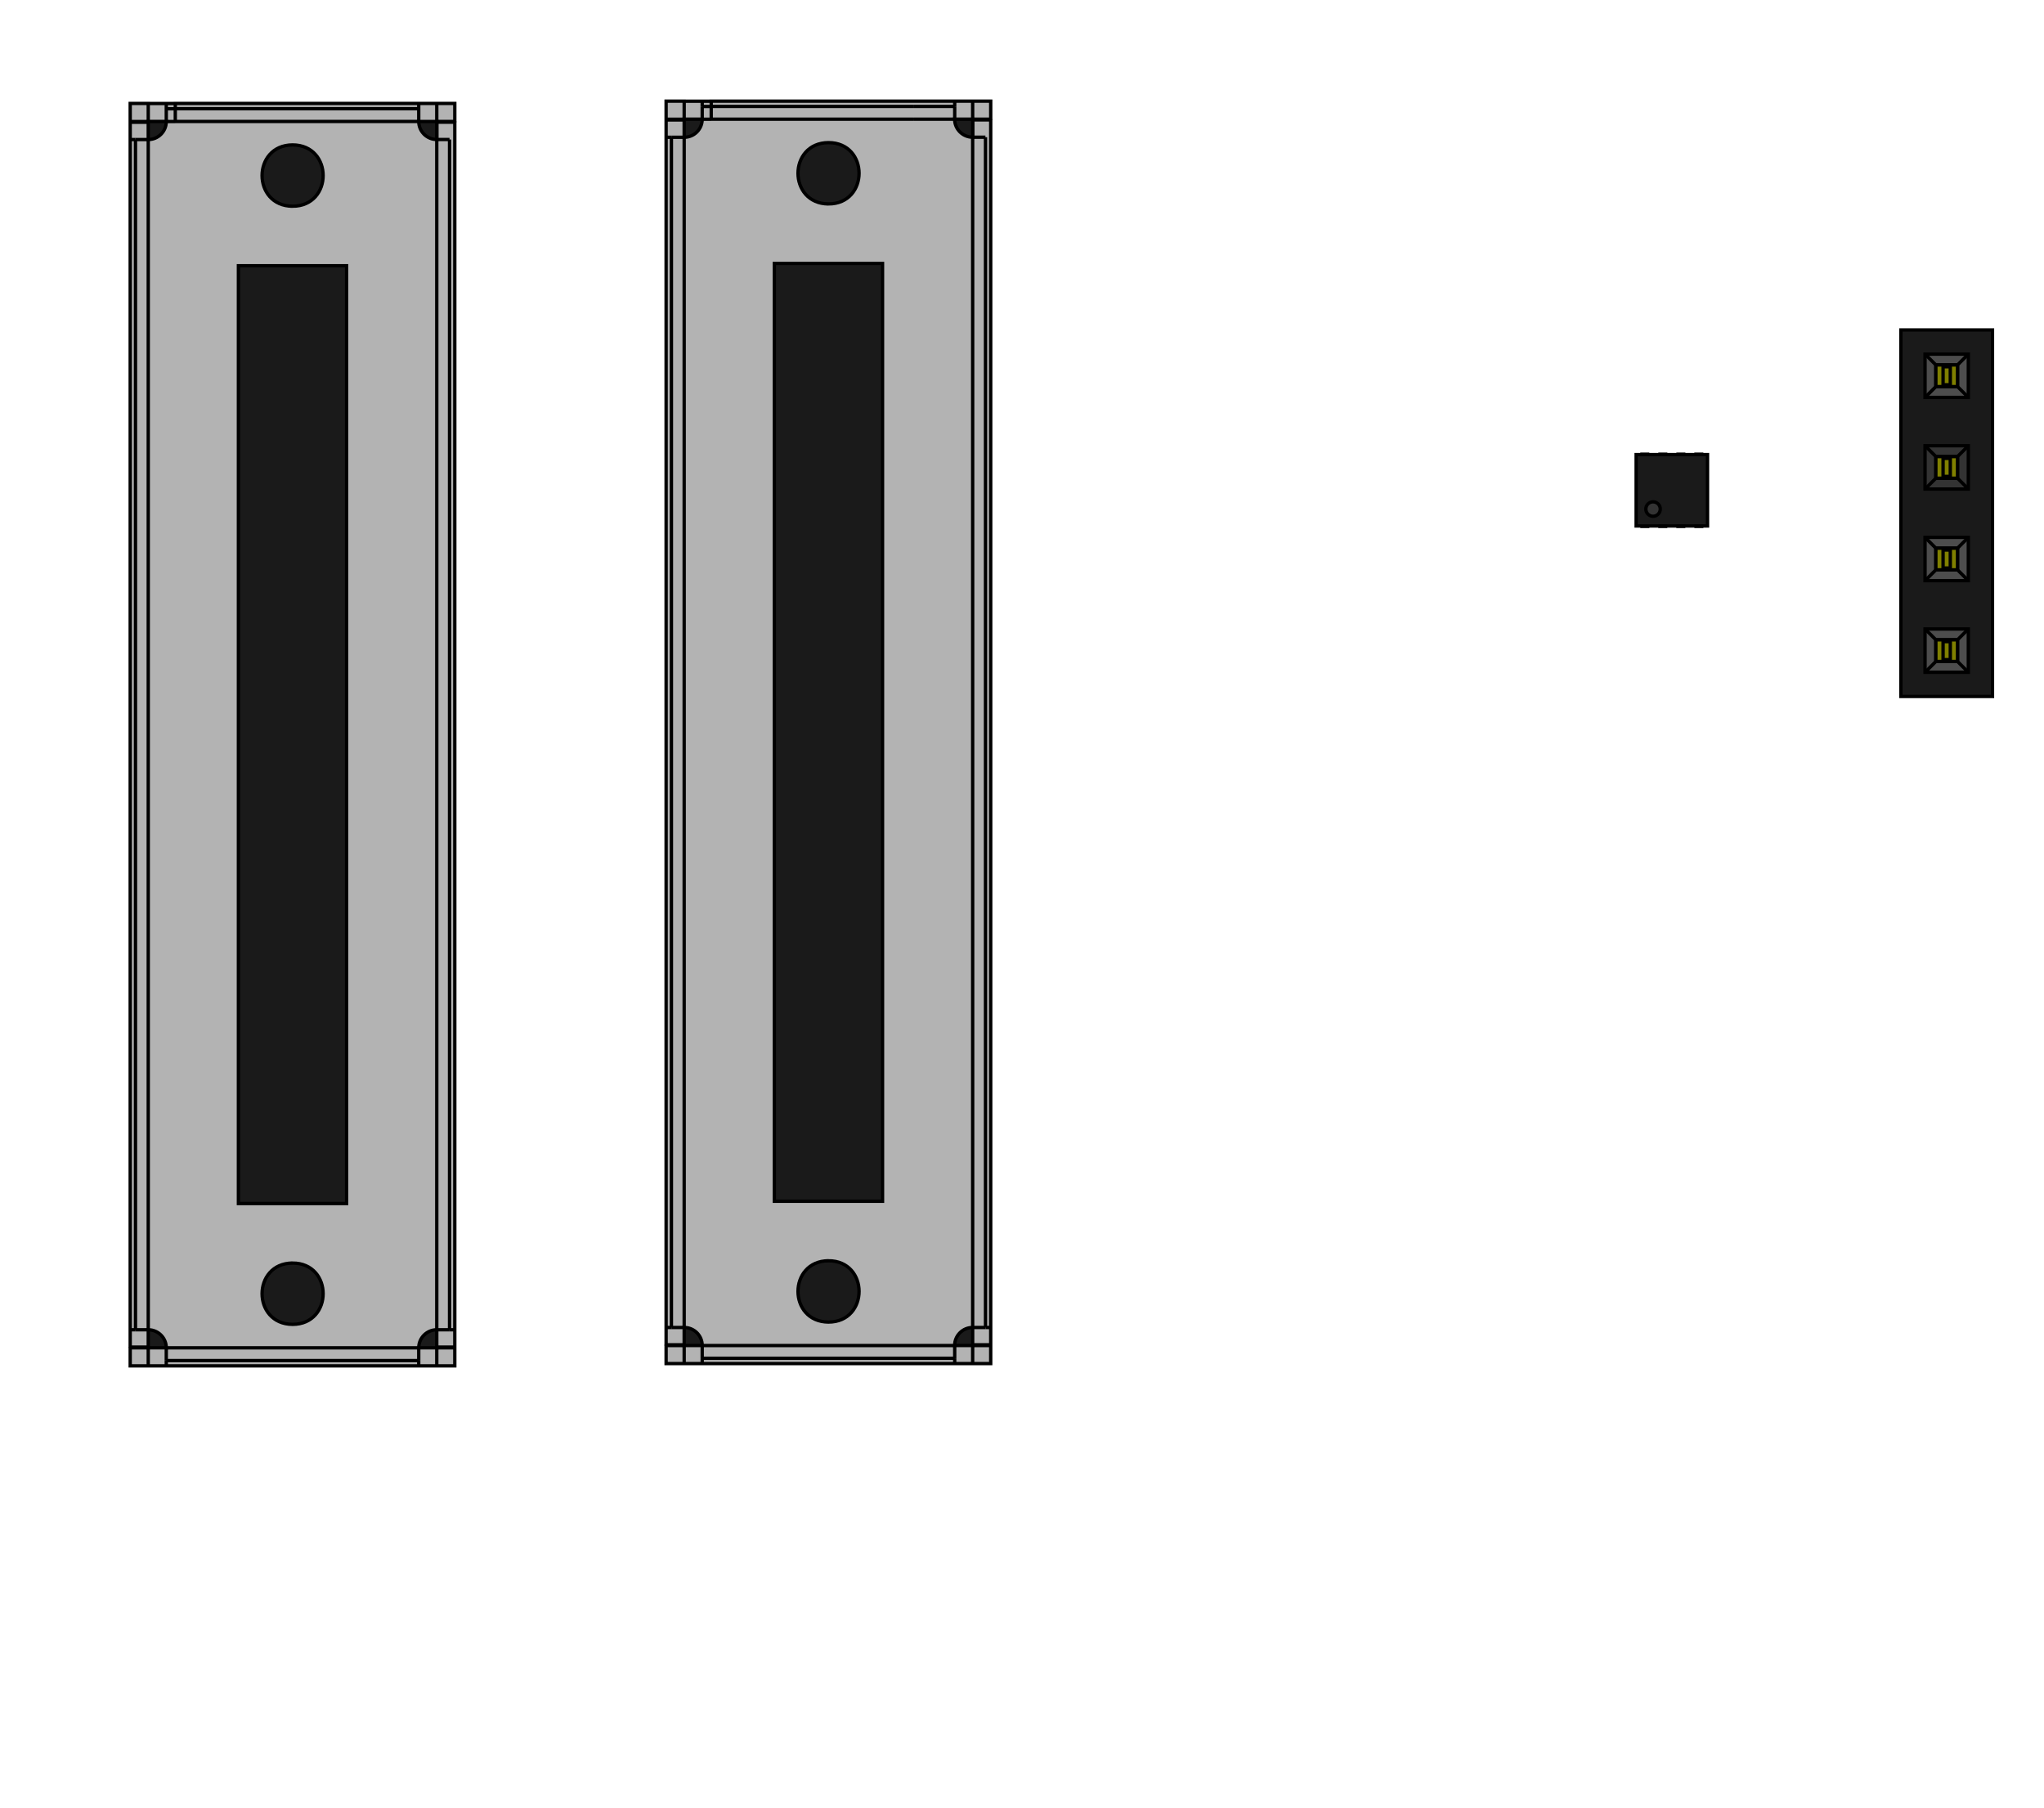 <svg width="277" height="245" viewBox="0 0 22277 19734" xmlns="http://www.w3.org/2000/svg"><g clip-path="url(#a)" mask="url(#b)" transform="matrix(1.003 0 0 1.001 -38869 -17924)"><defs><clipPath id="a"><path d="M38750 17900v19700h22250V17900H38750" fill-rule="evenodd"/></clipPath></defs><g fill="#313d63" stroke="#313d63"><path d="M38750 17900v19700h22250V17900H38750" fill-rule="evenodd"/><g fill-opacity="0" stroke-linecap="round" stroke-linejoin="round" stroke-width="19.685" fill="none" stroke="#000"><path d="M61000 17900H38750M61000 37600V17900M38750 37600h22250M38750 17900v19700"/></g></g><g stroke-linecap="round" stroke-linejoin="round" stroke-width="0" stroke="none" fill="#9c6b28"><circle cx="43604" cy="20978" r="300"/><circle cx="43648" cy="30982" r="300"/><circle cx="40211" cy="21431" r="300"/><circle cx="40254" cy="30573" r="300"/><circle cx="42632" cy="32758" r="300"/><circle cx="41246" cy="19270" r="300"/><g fill-rule="evenodd"><path d="M41578 33050h-600v-600h600zM57344 23457h-689v-413.4h689zM56764 22994h-118.1v-196.9h118.1zM56961 22994h-118.1v-196.9h118.1zM57158 22994h-118.1v-196.9h118.1zM57354 22994h-118.1v-196.9h118.1zM57354 23703h-118.1v-196.9h118.1zM57158 23703h-118.1v-196.9h118.1zM56961 23703h-118.1v-196.9h118.1zM56764 23703h-118.1v-196.9h118.1z"/></g><g><circle cx="60000" cy="25000" r="334.65"/><circle cx="60000" cy="24000" r="334.65"/><circle cx="60000" cy="23000" r="334.65"/><path d="M59665 22335v-669.2h669.2v669.2z" fill-rule="evenodd"/><circle cx="49454" cy="20953" r="300"/><circle cx="49498" cy="30957" r="300"/><circle cx="46061" cy="21406" r="300"/><circle cx="46104" cy="30547" r="300"/><circle cx="48482" cy="32732" r="300"/><circle cx="47096" cy="19244" r="300"/></g><path d="M47428 33024h-600v-600h600z" fill-rule="evenodd"/></g><g fill="#212d53" stroke="#212d53" stroke-linecap="round" stroke-linejoin="round"><g stroke-width="0" stroke="none"><circle cx="43604" cy="20978" r="300"/><circle cx="43648" cy="30982" r="300"/><circle cx="40211" cy="21431" r="300"/><circle cx="40254" cy="30573" r="300"/><circle cx="42632" cy="32758" r="300"/><circle cx="41246" cy="19270" r="300"/></g><g fill-rule="evenodd" stroke-width="0" stroke="none"><path d="M41578 33050h-600v-600h600zM57344 23457h-689v-413.4h689zM56764 22994h-118.1v-196.9h118.1zM56961 22994h-118.1v-196.9h118.1zM57158 22994h-118.1v-196.9h118.1zM57354 22994h-118.1v-196.9h118.1zM57354 23703h-118.1v-196.9h118.1zM57158 23703h-118.1v-196.9h118.1zM56961 23703h-118.1v-196.9h118.1zM56764 23703h-118.1v-196.9h118.1z"/></g><g stroke-width="0" stroke="none"><circle cx="60000" cy="25000" r="334.65"/><circle cx="60000" cy="24000" r="334.65"/><circle cx="60000" cy="23000" r="334.65"/><path d="M59665 22335v-669.2h669.2v669.2z" fill-rule="evenodd"/><circle cx="49454" cy="20953" r="300"/><circle cx="49498" cy="30957" r="300"/><circle cx="46061" cy="21406" r="300"/><circle cx="46104" cy="30547" r="300"/><circle cx="48482" cy="32732" r="300"/><circle cx="47096" cy="19244" r="300"/></g><path d="M47428 33024h-600v-600h600z" fill-rule="evenodd" stroke="none" stroke-width="0"/><g fill-opacity="0" stroke-width="98.425" fill="none"><path d="M57295 23712v83M57295 23795l205 205M57500 24000h2500M56724 23724v500M56712 23712l12 12M56704 23712h8M56724 24224l1526 1526M58250 25750h2000M60250 25750l250-250M60500 23500l-500-500M60500 25500v-2000M57098 22787h197M60000 22000h-2500M57295 22204v583M57500 22000l-205 204M56704 22787h197M56901 23151l99 99M56901 22787v364M56901 23348v364M57000 23250l-99 98M56901 23903v-191M57998 25000l-1097-1097M60000 25000h-2002"/></g><g stroke-width="0" stroke="none"><circle cx="43604" cy="20978" r="68.898"/><circle cx="43648" cy="30982" r="68.898"/><circle cx="40211" cy="21431" r="68.898"/><circle cx="40254" cy="30573" r="68.898"/><circle cx="42632" cy="32758" r="68.898"/><circle cx="41246" cy="19270" r="68.898"/><circle cx="41278" cy="32750" r="68.898"/><circle cx="60000" cy="25000" r="68.898"/><circle cx="60000" cy="24000" r="68.898"/><circle cx="60000" cy="23000" r="68.898"/><circle cx="60000" cy="22000" r="68.898"/><circle cx="49454" cy="20953" r="68.898"/><circle cx="49498" cy="30957" r="68.898"/><circle cx="46061" cy="21406" r="68.898"/><circle cx="46104" cy="30547" r="68.898"/><circle cx="48482" cy="32732" r="68.898"/><circle cx="47096" cy="19244" r="68.898"/><circle cx="47128" cy="32724" r="68.898"/></g></g><g fill="#b5ae30" mask="url(#c)" stroke="#b5ae30" stroke-linecap="round" stroke-linejoin="round"><g stroke-width="0" stroke="none"><circle cx="43604" cy="20978" r="300"/><circle cx="43648" cy="30982" r="300"/><circle cx="40211" cy="21431" r="300"/><circle cx="40254" cy="30573" r="300"/><circle cx="42632" cy="32758" r="300"/><circle cx="41246" cy="19270" r="300"/></g><g fill-rule="evenodd" stroke-width="0" stroke="none"><path d="M41578 33050h-600v-600h600zM57344 23457h-689v-413.4h689zM56764 22994h-118.1v-196.9h118.1zM56961 22994h-118.1v-196.9h118.1zM57158 22994h-118.1v-196.9h118.1zM57354 22994h-118.1v-196.9h118.1zM57354 23703h-118.1v-196.9h118.1zM57158 23703h-118.1v-196.9h118.1zM56961 23703h-118.1v-196.9h118.1zM56764 23703h-118.1v-196.9h118.1z"/></g><g stroke-width="0" stroke="none"><circle cx="60000" cy="25000" r="334.65"/><circle cx="60000" cy="24000" r="334.65"/><circle cx="60000" cy="23000" r="334.65"/><path d="M59665 22335v-669.2h669.2v669.2z" fill-rule="evenodd"/><circle cx="49454" cy="20953" r="300"/><circle cx="49498" cy="30957" r="300"/><circle cx="46061" cy="21406" r="300"/><circle cx="46104" cy="30547" r="300"/><circle cx="48482" cy="32732" r="300"/><circle cx="47096" cy="19244" r="300"/></g><path d="M47428 33024h-600v-600h600z" fill-rule="evenodd" stroke="none" stroke-width="0"/><g fill-opacity="0" stroke-width="98.425" fill="none"><path d="M57295 23712v83M57295 23795l205 205M57500 24000h2500M56724 23724v500M56712 23712l12 12M56704 23712h8M56724 24224l1526 1526M58250 25750h2000M60250 25750l250-250M60500 23500l-500-500M60500 25500v-2000M57098 22787h197M60000 22000h-2500M57295 22204v583M57500 22000l-205 204M56704 22787h197M56901 23151l99 99M56901 22787v364M56901 23348v364M57000 23250l-99 98M56901 23903v-191M57998 25000l-1097-1097M60000 25000h-2002"/></g><g stroke-width="0" stroke="none"><circle cx="43604" cy="20978" r="68.898"/><circle cx="43648" cy="30982" r="68.898"/><circle cx="40211" cy="21431" r="68.898"/><circle cx="40254" cy="30573" r="68.898"/><circle cx="42632" cy="32758" r="68.898"/><circle cx="41246" cy="19270" r="68.898"/><circle cx="41278" cy="32750" r="68.898"/><circle cx="60000" cy="25000" r="68.898"/><circle cx="60000" cy="24000" r="68.898"/><circle cx="60000" cy="23000" r="68.898"/><circle cx="60000" cy="22000" r="68.898"/><circle cx="49454" cy="20953" r="68.898"/><circle cx="49498" cy="30957" r="68.898"/><circle cx="46061" cy="21406" r="68.898"/><circle cx="46104" cy="30547" r="68.898"/><circle cx="48482" cy="32732" r="68.898"/><circle cx="47096" cy="19244" r="68.898"/><circle cx="47128" cy="32724" r="68.898"/></g></g><defs><mask id="c"><g fill-opacity="1" stroke="#fff" stroke-linecap="round" stroke-linejoin="round" stroke-width="0" fill="#fff"><circle cx="43604" cy="20978" r="300"/><circle cx="43648" cy="30982" r="300"/><circle cx="40211" cy="21431" r="300"/><circle cx="40254" cy="30573" r="300"/><circle cx="42632" cy="32758" r="300"/><circle cx="41246" cy="19270" r="300"/><path d="M41578 33050h-600v-600h600zM57344 23457h-689v-413.4h689zM56764 22994h-118.1v-196.9h118.1zM56961 22994h-118.1v-196.9h118.1zM57158 22994h-118.1v-196.9h118.1zM57354 22994h-118.1v-196.9h118.1zM57354 23703h-118.1v-196.9h118.1zM57158 23703h-118.1v-196.9h118.1zM56961 23703h-118.1v-196.9h118.1zM56764 23703h-118.1v-196.9h118.1z" fill-rule="evenodd"/><g><circle cx="60000" cy="25000" r="334.65"/><circle cx="60000" cy="24000" r="334.65"/><circle cx="60000" cy="23000" r="334.65"/><path d="M59665 22335v-669.2h669.2v669.2z" fill-rule="evenodd"/><circle cx="49454" cy="20953" r="300"/><circle cx="49498" cy="30957" r="300"/><circle cx="46061" cy="21406" r="300"/><circle cx="46104" cy="30547" r="300"/><circle cx="48482" cy="32732" r="300"/><circle cx="47096" cy="19244" r="300"/></g><g><path d="M47428 33024h-600v-600h600z" fill-rule="evenodd"/></g></g></mask></defs><defs><mask id="d"><path fill="#fff" d="M38651 9901h24368v27708H38651z"/><g fill-opacity="1" stroke="#000" stroke-linecap="round" stroke-linejoin="round" stroke-width="0"><circle cx="43604" cy="20978" r="300"/><circle cx="43648" cy="30982" r="300"/><circle cx="40211" cy="21431" r="300"/><circle cx="40254" cy="30573" r="300"/><circle cx="42632" cy="32758" r="300"/><circle cx="41246" cy="19270" r="300"/><path d="M41578 33050h-600v-600h600zM57344 23457h-689v-413.4h689zM56764 22994h-118.1v-196.9h118.1zM56961 22994h-118.1v-196.9h118.1zM57158 22994h-118.1v-196.9h118.1zM57354 22994h-118.1v-196.9h118.1zM57354 23703h-118.1v-196.9h118.1zM57158 23703h-118.1v-196.9h118.1zM56961 23703h-118.1v-196.9h118.1zM56764 23703h-118.1v-196.9h118.1z" fill-rule="evenodd"/><g><circle cx="60000" cy="25000" r="334.65"/><circle cx="60000" cy="24000" r="334.65"/><circle cx="60000" cy="23000" r="334.65"/><path d="M59665 22335v-669.2h669.2v669.2z" fill-rule="evenodd"/><circle cx="49454" cy="20953" r="300"/><circle cx="49498" cy="30957" r="300"/><circle cx="46061" cy="21406" r="300"/><circle cx="46104" cy="30547" r="300"/><circle cx="48482" cy="32732" r="300"/><circle cx="47096" cy="19244" r="300"/></g><g><path d="M47428 33024h-600v-600h600z" fill-rule="evenodd"/></g></g></mask></defs><g fill="none" fill-opacity="0" mask="url(#d)" stroke="#f0f0f0" stroke-linecap="round" stroke-linejoin="round"><g stroke-width="147.64"><path d="M40902 33926h337M41070 34517v-591M41436 34207h197M41717 34517h-281v-591h281M41970 34517v-591l197 422 197-422v591M42645 34517v-591h225l56 28 29 28 28 57v84l-28 56-29 28-56 28h-225M47623 34517l-197-282M47285 34517v-591h225l56 28 29 28 28 57v84l-28 56-29 28-56 28h-225M47876 34517v-591M47876 34207h337M48213 34517v-591"/></g><g stroke-width="295.28"><path d="M51719 20228l168 56h282l112-56 56-57 56-112v-113l-56-112-56-56-112-57-225-56-113-56-56-56-56-113v-112l56-113 56-56 113-56h281l168 56M52731 19103h675M53068 20284v-1181M53800 20284v-1181M53800 19665h674M54474 20284v-1181M54924 19103h732l-394 450h169l112 56 56 56 57 113v281l-57 112-56 57-112 56h-338l-112-56-57-57M56049 19103l788 1181M56837 19103l-788 1181"/></g><g stroke-width="62.992"><path d="M41315 31197h1222M41315 20832v10365M42537 20832h-1222M42537 31197V20832M40094 32947h3730M40094 18983v13964M43824 18983h-3730M43824 32947V18983"/></g><g stroke-width="47.244"><path d="M56566 23250v-394M57433 23643v-787M60000 21476h523M60523 21476v524M60523 22500v3023M59476 25523h1047M59476 22500v3023M59476 22500h1047"/></g><g stroke-width="62.992"><path d="M49674 32921V18958M49674 18958h-3730M45944 18958v13963M45944 32921h3730M48387 31172V20806M48387 20806h-1222M47165 20806v10366M47165 31172h1222"/></g></g><g fill-opacity="0" stroke-linecap="round" stroke-linejoin="round" stroke-width="19.685" fill="none" stroke="#000"><path d="M61000 17900H38750M61000 37600V17900M38750 37600h22250M38750 17900v19700"/></g><defs><mask id="b"><path fill="#fff" d="M38651 9901h24368v27708H38651z"/><path stroke="#000" stroke-linecap="round" stroke-width="300" d="M43604 20978h0M43646.5 30981.5h0M40209.5 21430.5h0M40252.5 30571.5h0M42631 32757h0M41246 19270h0M41277.5 32750.5h0"/><path stroke="#000" stroke-linecap="round" stroke-width="393" d="M60000 25000h0M60000 24000h0M60000 23000h0M60000 22000h0"/><path stroke="#000" stroke-linecap="round" stroke-width="300" d="M49454 20952h0M49496.5 30955.5h0M46060 21404h0M46103 30547h0M48480.5 32731.5h0M47096 19244h0M47127.5 32724.5h0"/></mask></defs></g><path d="M4947.2 1839.1v-710.24H1896.1v.63h-295.27v-.63h-196.85v13778h3543.2v-13286" fill="#b3b3b3" fill-rule="evenodd" stroke="#000" stroke-width="36.456"/><path d="M3766.2 2900.3H2585.1v10235h1181.1zM4750.4 14513v196.83h-196.85c-.01-108.71 88.115-196.84 196.83-196.85z" fill="#1a1a1a" fill-rule="evenodd" stroke="#000" stroke-width="36.456"/><path d="M4750.4 1522.5v-196.83" fill="none" stroke="#000" stroke-width="36.456"/><path d="M4750.4 1325.7h-196.85c.01 108.69 88.128 196.8 196.83 196.81l.015.017v-188.95zM3175.6 2250.8c445.88-.32 445.88-669.56 0-669.24v.017c-442.97 3.189-442.97 666.02 0 669.2zM3175.6 14454c445.88-.321 445.88-669.56 0-669.24v.02c-442.97 3.188-442.97 666.02 0 669.2z" fill="#1a1a1a" fill-rule="evenodd" stroke="#000" stroke-width="36.456"/><path d="M1896.1 1186.5V1326M1797.7 1187.1v139.19M4750.4 1522.5h139.2M4553.5 1128.8v57.658M4750.4 14513h139.2M4553.5 14849v-139.19M1797.7 14849v-139.19M1600.9 14513h-139.19M1600.9 1523.1h-139.19M1404 14710h196.85" fill="none" stroke="#000" stroke-width="36.456"/><path d="M1600.9 14513c108.72 0 196.86 88.134 196.85 196.85H1600.9v-196.83z" fill="#1a1a1a" fill-rule="evenodd" stroke="#000" stroke-width="36.456"/><path d="M1797.7 14907v-57.658M1461.7 14513h-57.659M1404 14702h196.85M1404 1128.8v.63M1404 14702v7.873M1461.7 1523.1h-57.659" fill="none" stroke="#000" stroke-width="36.456"/><path d="M1797.7 1326.3c0 108.71-88.128 196.84-196.85 196.84v-197.48h196.85z" fill="#1a1a1a" fill-rule="evenodd" stroke="#000" stroke-width="36.456"/><path d="M4553.5 14907v-57.658M4947.2 14710h-196.85M4889.6 14513h57.659M4947.2 14702h-196.85M4553.5 1186.5v139.19M4947.2 1325.7h-196.85M4947.2 1333.5h-196.85M4947.2 1333.5v-7.873M1404 1326.3h196.85M1797.7 1129.5v57.658M1404 1334.2h196.85M1896.1 1128.8v57.658M1600.9 1129.5v-.63M1404 1333.5h196.85M1896.1 1325.7h2209M1797.7 1326.3h98.423M4750.4 1839.1v-316.59M4750.4 1839.1v12674M1797.7 14710h2755.8M1600.9 14513V1523M1600.9 14907v-196.83M4750.4 14907v-196.83M4553.5 1325.7h-448.38M4750.4 1128.8v196.83M1600.9 1129.5v196.19M1896.1 1186.5h2209M1797.7 1187.1h98.423M4889.6 1522.5v316.59M4553.5 1186.5h-448.38M4889.6 1839.1v12674M4553.5 14849H1797.7M1461.7 14513V1523" fill="none" stroke="#000" stroke-width="36.456"/><path d="M17986 5744.7v-3.936M17888 5740.7v3.936M17888 5744.7h98.407" fill="none" stroke="#000" stroke-width="36.45"/><path d="M17842 4961.4h779.38v779.32H17842z" fill="#1a1a1a" fill-rule="evenodd" stroke="#000" stroke-width="36.45"/><path d="M17888 4957.5v3.936M17986 4961.4v-3.936M18084 4957.5v3.936M18084 5740.7v3.936M18183 4961.4v-3.936M18183 5744.7v-3.936M18281 4957.5v3.936M18281 5740.7v3.936M18380 4961.4v-3.936M18380 5744.7v-3.936M18478 4957.5v3.936M18478 5740.7v3.936M18576 4961.4v-3.936M18576 5744.7v-3.936" fill="none" stroke="#000" stroke-width="36.45"/><ellipse transform="matrix(0 -1 -1 0 0 0)" cx="-5555.7" cy="-18027" rx="78.719" ry="78.725" fill="#333" stroke="#000" stroke-width="36.45"/><path d="M18478 5744.7h98.407M18084 5744.7h98.407M18281 5744.7h98.407M17986 4957.5h-98.407M18576 4957.5h-98.407M18183 4957.5h-98.407M18380 4957.5h-98.407" fill="none" stroke="#000" stroke-width="36.45"/><g transform="matrix(393.7 0 0 -393.69 21232 4101.1)" stroke-width=".093"><path d="M-1.27-8.89h2.54V1.27h-2.54z" fill="#1a1a1a" fill-rule="evenodd" stroke="#000"/><path d="M-.6-1.94v-1.2H.6v1.2z" fill="#333" fill-rule="evenodd" stroke="#000"/><path d="M-.6-5.68H.6v1.2H-.6zM-.6-.6H.6V.6H-.6zM.6-7.02H-.6v-1.2H.6z" fill="#4d4d4d" fill-rule="evenodd" stroke="#000"/><path d="M-.6-1.94l.299-.299M-.6-3.14l.299.299M-.301-2.239v-.602M.6-1.94l-.299-.299M.301-2.239h-.602M.6-3.14l-.299.299M.301-2.841v.602M-.301-2.841h.602M.6-4.48l-.299-.299M-.6-4.48l.299-.299M.301-4.779h-.602M.6-5.68l-.299.299M.301-5.381v.602M-.6-5.68l.299.299M-.301-5.381h.602M-.301-4.779v-.602M-.6-.6l.299.299M.6-.6l-.299.299M-.301-.301h.602M-.6.6l.299-.299M-.301.301v-.602M.6.6L.301.301M.301.301h-.602M.301-.301v.602M-.6-8.22l.299.299M.6-8.22l-.299.299M-.301-7.921h.602M-.6-7.02l.299-.299M-.301-7.319v-.602M.6-7.02l-.299-.299M.301-7.319h-.602M.301-7.921v.602" fill="none" stroke="#000"/><path d="M-.3-2.84h.6v.6h-.6zM.3-5.38v.6h-.6v-.6zM.3-.3v.6h-.6v-.6zM.3-7.92v.6h-.6v-.6z" fill="olive" fill-rule="evenodd" stroke="#000"/><path d="M-.1-2.29v.05M-.1-2.79v.5M-.1-2.84v.05M.1-2.84v.05M-.1-2.79h.2M.1-2.79v.5M.1-2.29v.05M-.1-2.29h.2M-.1-4.83v.05M-.1-5.33v.5M-.1-5.38v.05M.1-5.38v.05M-.1-5.33h.2M.1-5.33v.5M.1-4.83v.05M-.1-4.83h.2M-.1.25V.3M-.1-.25v.5M-.1-.3v.05M.1-.3v.05M-.1-.25h.2M.1-.25v.5M.1.25V.3M-.1.25h.2M-.1-7.37v.05M-.1-7.87v.5M-.1-7.92v.05M.1-7.92v.05M-.1-7.87h.2M.1-7.87v.5M.1-7.37v.05M-.1-7.37h.2" fill="none" stroke="#000"/></g><path d="M10797 1814.1v-710.24H7745.9v.63h-295.27v-.63h-196.85v13778h3543.2v-13286" fill="#b3b3b3" fill-rule="evenodd" stroke="#000" stroke-width="36.456"/><path d="M9616.2 2875.3H8435.1v10235h1181.1zM10600 14488v196.83h-196.85c0-108.71 88.115-196.84 196.83-196.85z" fill="#1a1a1a" fill-rule="evenodd" stroke="#000" stroke-width="36.456"/><path d="M10600 1497.5v-196.83" fill="none" stroke="#000" stroke-width="36.456"/><path d="M10600 1300.7h-196.85c.01 108.69 88.129 196.8 196.83 196.81l.02.017v-188.95zM9025.6 2225.8c445.88-.32 445.88-669.56 0-669.24v.017c-442.97 3.189-442.97 666.02 0 669.2zM9025.6 14429c445.88-.321 445.88-669.56 0-669.24v.02c-442.97 3.188-442.97 666.02 0 669.2z" fill="#1a1a1a" fill-rule="evenodd" stroke="#000" stroke-width="36.456"/><path d="M7746.1 1161.5V1301M7647.7 1162.1v139.19M10600 1497.5h139.2M10404 1103.8v57.658M10600 14488h139.2M10404 14824v-139.19M7647.7 14824v-139.19M7450.9 14488h-139.19M7450.9 1498.1h-139.19M7254 14685h196.85" fill="none" stroke="#000" stroke-width="36.456"/><path d="M7450.9 14488c108.72 0 196.86 88.134 196.85 196.85H7450.9v-196.83z" fill="#1a1a1a" fill-rule="evenodd" stroke="#000" stroke-width="36.456"/><path d="M7647.7 14882v-57.658M7311.7 14488h-57.659M7254 14677h196.85M7254 1103.8v.63M7254 14677v7.873M7311.7 1498.1h-57.659" fill="none" stroke="#000" stroke-width="36.456"/><path d="M7647.7 1301.3c0 108.71-88.128 196.84-196.85 196.84v-197.48h196.85z" fill="#1a1a1a" fill-rule="evenodd" stroke="#000" stroke-width="36.456"/><path d="M10404 14882v-57.658M10797 14685h-196.85M10740 14488h57.659M10797 14677h-196.85M10404 1161.5v139.19M10797 1300.7h-196.85M10797 1308.5h-196.85M10797 1308.5v-7.873M7254 1301.3h196.85M7647.7 1104.5v57.658M7254 1309.2h196.85M7746.1 1103.8v57.658M7450.9 1104.5v-.63M7254 1308.5h196.85M7746.1 1300.7h2209M7647.7 1301.3h98.423M10600 1814.1v-316.59M10600 1814.1v12674M7647.7 14685h2755.8M7450.9 14488V1498M7450.9 14882v-196.83M10600 14882v-196.83M10404 1300.7h-448.38M10600 1103.8v196.83M7450.9 1104.5v196.19M7746.1 1161.5h2209M7647.7 1162.1h98.423M10740 1497.5v316.59M10404 1161.5h-448.38M10740 1814.1v12674M10404 14824H7648.2M7311.7 14488V1498" fill="none" stroke="#000" stroke-width="36.456"/></svg>